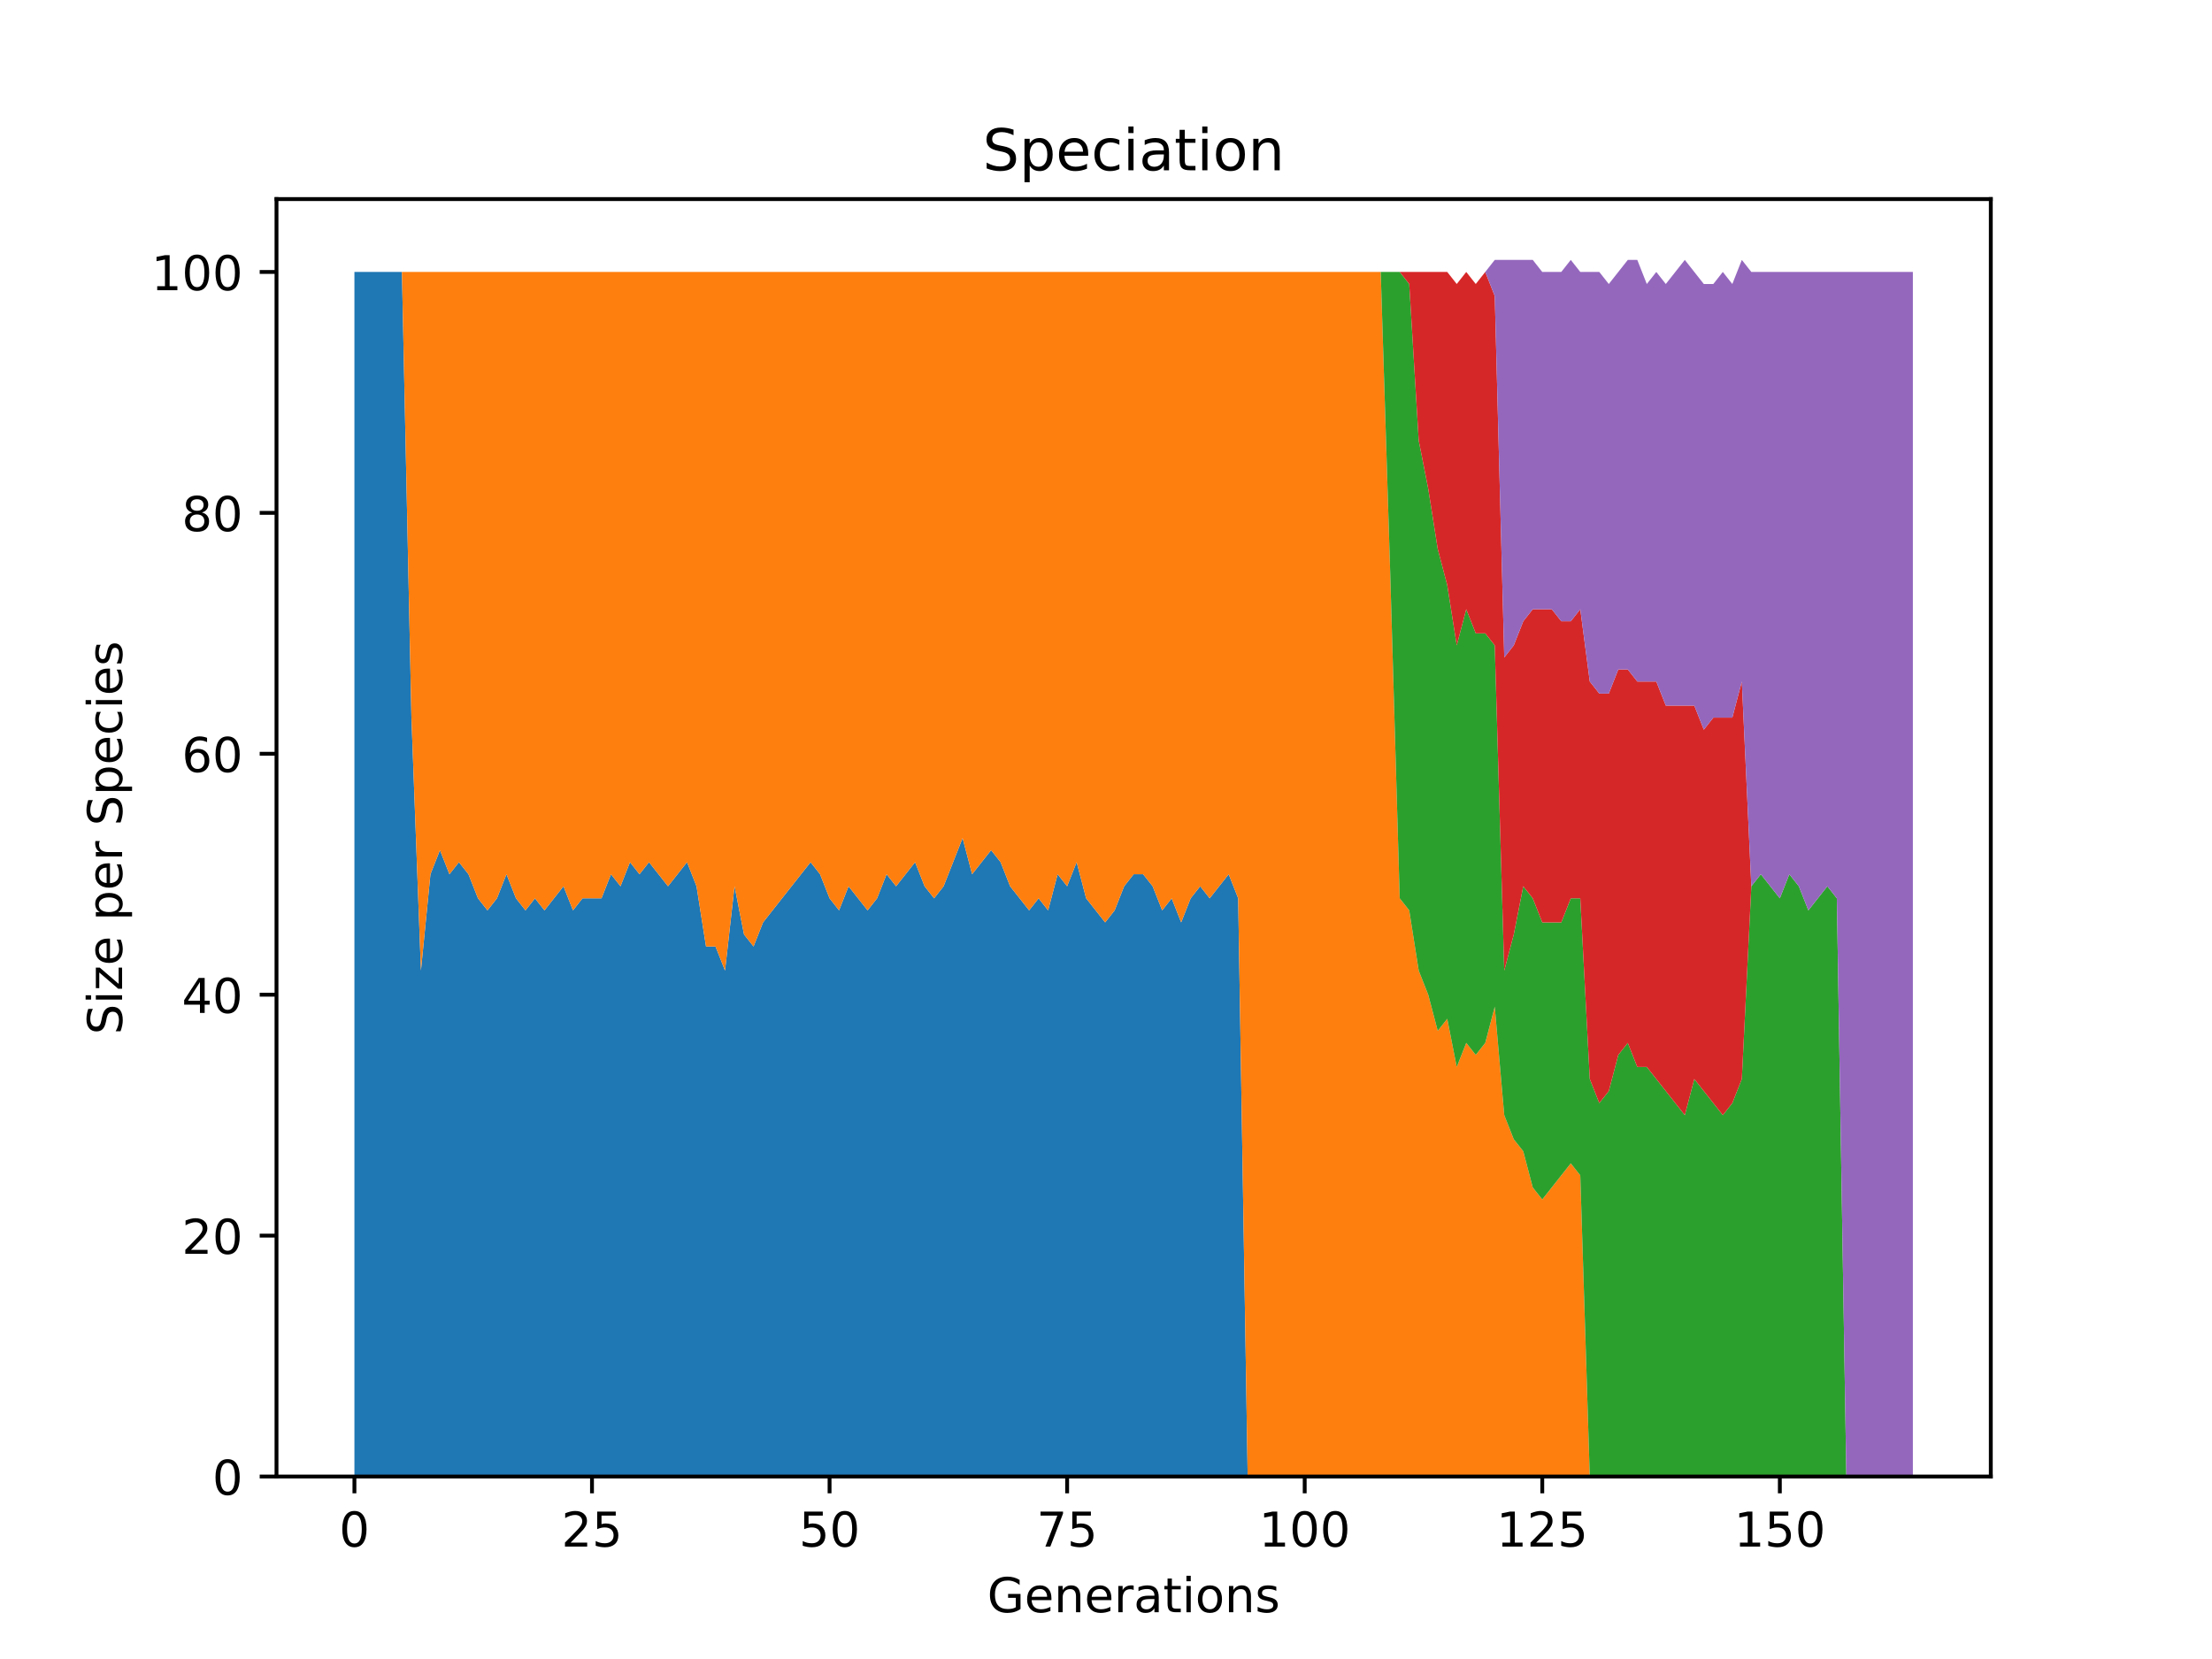 <?xml version="1.0" encoding="utf-8" standalone="no"?>
<!DOCTYPE svg PUBLIC "-//W3C//DTD SVG 1.1//EN"
  "http://www.w3.org/Graphics/SVG/1.1/DTD/svg11.dtd">
<!-- Created with matplotlib (https://matplotlib.org/) -->
<svg height="345.6pt" version="1.1" viewBox="0 0 460.8 345.6" width="460.8pt" xmlns="http://www.w3.org/2000/svg" xmlns:xlink="http://www.w3.org/1999/xlink">
 <defs>
  <style type="text/css">*{stroke-linecap:butt;stroke-linejoin:round;}</style>
 </defs>
 <g id="figure_1">
  <g id="patch_1">
   <path d="M 0 345.6 
L 460.8 345.6 
L 460.8 0 
L 0 0 
z
" style="fill:#ffffff;"/>
  </g>
  <g id="axes_1">
   <g id="patch_2">
    <path d="M 57.6 307.584 
L 414.72 307.584 
L 414.72 41.472 
L 57.6 41.472 
z
" style="fill:#ffffff;"/>
   </g>
   <g id="PolyCollection_1">
    <path clip-path="url(#p4d71e62ebc)" d="M 73.833 56.653 
L 73.833 307.584 
L 75.812 307.584 
L 77.792 307.584 
L 79.772 307.584 
L 81.751 307.584 
L 83.731 307.584 
L 85.71 307.584 
L 87.69 307.584 
L 89.67 307.584 
L 91.649 307.584 
L 93.629 307.584 
L 95.608 307.584 
L 97.588 307.584 
L 99.568 307.584 
L 101.547 307.584 
L 103.527 307.584 
L 105.506 307.584 
L 107.486 307.584 
L 109.466 307.584 
L 111.445 307.584 
L 113.425 307.584 
L 115.404 307.584 
L 117.384 307.584 
L 119.364 307.584 
L 121.343 307.584 
L 123.323 307.584 
L 125.302 307.584 
L 127.282 307.584 
L 129.262 307.584 
L 131.241 307.584 
L 133.221 307.584 
L 135.2 307.584 
L 137.18 307.584 
L 139.16 307.584 
L 141.139 307.584 
L 143.119 307.584 
L 145.098 307.584 
L 147.078 307.584 
L 149.058 307.584 
L 151.037 307.584 
L 153.017 307.584 
L 154.996 307.584 
L 156.976 307.584 
L 158.956 307.584 
L 160.935 307.584 
L 162.915 307.584 
L 164.894 307.584 
L 166.874 307.584 
L 168.854 307.584 
L 170.833 307.584 
L 172.813 307.584 
L 174.792 307.584 
L 176.772 307.584 
L 178.752 307.584 
L 180.731 307.584 
L 182.711 307.584 
L 184.69 307.584 
L 186.67 307.584 
L 188.65 307.584 
L 190.629 307.584 
L 192.609 307.584 
L 194.588 307.584 
L 196.568 307.584 
L 198.548 307.584 
L 200.527 307.584 
L 202.507 307.584 
L 204.486 307.584 
L 206.466 307.584 
L 208.446 307.584 
L 210.425 307.584 
L 212.405 307.584 
L 214.384 307.584 
L 216.364 307.584 
L 218.344 307.584 
L 220.323 307.584 
L 222.303 307.584 
L 224.282 307.584 
L 226.262 307.584 
L 228.242 307.584 
L 230.221 307.584 
L 232.201 307.584 
L 234.18 307.584 
L 236.16 307.584 
L 238.14 307.584 
L 240.119 307.584 
L 242.099 307.584 
L 244.078 307.584 
L 246.058 307.584 
L 248.038 307.584 
L 250.017 307.584 
L 251.997 307.584 
L 253.976 307.584 
L 255.956 307.584 
L 257.936 307.584 
L 259.915 307.584 
L 261.895 307.584 
L 263.874 307.584 
L 265.854 307.584 
L 267.834 307.584 
L 269.813 307.584 
L 271.793 307.584 
L 273.772 307.584 
L 275.752 307.584 
L 277.732 307.584 
L 279.711 307.584 
L 281.691 307.584 
L 283.67 307.584 
L 285.65 307.584 
L 287.63 307.584 
L 289.609 307.584 
L 291.589 307.584 
L 293.568 307.584 
L 295.548 307.584 
L 297.528 307.584 
L 299.507 307.584 
L 301.487 307.584 
L 303.466 307.584 
L 305.446 307.584 
L 307.426 307.584 
L 309.405 307.584 
L 311.385 307.584 
L 313.364 307.584 
L 315.344 307.584 
L 317.324 307.584 
L 319.303 307.584 
L 321.283 307.584 
L 323.262 307.584 
L 325.242 307.584 
L 327.222 307.584 
L 329.201 307.584 
L 331.181 307.584 
L 333.16 307.584 
L 335.14 307.584 
L 337.12 307.584 
L 339.099 307.584 
L 341.079 307.584 
L 343.058 307.584 
L 345.038 307.584 
L 347.018 307.584 
L 348.997 307.584 
L 350.977 307.584 
L 352.956 307.584 
L 354.936 307.584 
L 356.916 307.584 
L 358.895 307.584 
L 360.875 307.584 
L 362.854 307.584 
L 364.834 307.584 
L 366.814 307.584 
L 368.793 307.584 
L 370.773 307.584 
L 372.752 307.584 
L 374.732 307.584 
L 376.712 307.584 
L 378.691 307.584 
L 380.671 307.584 
L 382.65 307.584 
L 384.63 307.584 
L 386.61 307.584 
L 388.589 307.584 
L 390.569 307.584 
L 392.548 307.584 
L 394.528 307.584 
L 396.508 307.584 
L 398.487 307.584 
L 398.487 307.584 
L 398.487 307.584 
L 396.508 307.584 
L 394.528 307.584 
L 392.548 307.584 
L 390.569 307.584 
L 388.589 307.584 
L 386.61 307.584 
L 384.63 307.584 
L 382.65 307.584 
L 380.671 307.584 
L 378.691 307.584 
L 376.712 307.584 
L 374.732 307.584 
L 372.752 307.584 
L 370.773 307.584 
L 368.793 307.584 
L 366.814 307.584 
L 364.834 307.584 
L 362.854 307.584 
L 360.875 307.584 
L 358.895 307.584 
L 356.916 307.584 
L 354.936 307.584 
L 352.956 307.584 
L 350.977 307.584 
L 348.997 307.584 
L 347.018 307.584 
L 345.038 307.584 
L 343.058 307.584 
L 341.079 307.584 
L 339.099 307.584 
L 337.12 307.584 
L 335.14 307.584 
L 333.16 307.584 
L 331.181 307.584 
L 329.201 307.584 
L 327.222 307.584 
L 325.242 307.584 
L 323.262 307.584 
L 321.283 307.584 
L 319.303 307.584 
L 317.324 307.584 
L 315.344 307.584 
L 313.364 307.584 
L 311.385 307.584 
L 309.405 307.584 
L 307.426 307.584 
L 305.446 307.584 
L 303.466 307.584 
L 301.487 307.584 
L 299.507 307.584 
L 297.528 307.584 
L 295.548 307.584 
L 293.568 307.584 
L 291.589 307.584 
L 289.609 307.584 
L 287.63 307.584 
L 285.65 307.584 
L 283.67 307.584 
L 281.691 307.584 
L 279.711 307.584 
L 277.732 307.584 
L 275.752 307.584 
L 273.772 307.584 
L 271.793 307.584 
L 269.813 307.584 
L 267.834 307.584 
L 265.854 307.584 
L 263.874 307.584 
L 261.895 307.584 
L 259.915 307.584 
L 257.936 187.137 
L 255.956 182.119 
L 253.976 184.628 
L 251.997 187.137 
L 250.017 184.628 
L 248.038 187.137 
L 246.058 192.156 
L 244.078 187.137 
L 242.099 189.647 
L 240.119 184.628 
L 238.14 182.119 
L 236.16 182.119 
L 234.18 184.628 
L 232.201 189.647 
L 230.221 192.156 
L 228.242 189.647 
L 226.262 187.137 
L 224.282 179.609 
L 222.303 184.628 
L 220.323 182.119 
L 218.344 189.647 
L 216.364 187.137 
L 214.384 189.647 
L 212.405 187.137 
L 210.425 184.628 
L 208.446 179.609 
L 206.466 177.1 
L 204.486 179.609 
L 202.507 182.119 
L 200.527 174.591 
L 198.548 179.609 
L 196.568 184.628 
L 194.588 187.137 
L 192.609 184.628 
L 190.629 179.609 
L 188.65 182.119 
L 186.67 184.628 
L 184.69 182.119 
L 182.711 187.137 
L 180.731 189.647 
L 178.752 187.137 
L 176.772 184.628 
L 174.792 189.647 
L 172.813 187.137 
L 170.833 182.119 
L 168.854 179.609 
L 166.874 182.119 
L 164.894 184.628 
L 162.915 187.137 
L 160.935 189.647 
L 158.956 192.156 
L 156.976 197.174 
L 154.996 194.665 
L 153.017 184.628 
L 151.037 202.193 
L 149.058 197.174 
L 147.078 197.174 
L 145.098 184.628 
L 143.119 179.609 
L 141.139 182.119 
L 139.16 184.628 
L 137.18 182.119 
L 135.2 179.609 
L 133.221 182.119 
L 131.241 179.609 
L 129.262 184.628 
L 127.282 182.119 
L 125.302 187.137 
L 123.323 187.137 
L 121.343 187.137 
L 119.364 189.647 
L 117.384 184.628 
L 115.404 187.137 
L 113.425 189.647 
L 111.445 187.137 
L 109.466 189.647 
L 107.486 187.137 
L 105.506 182.119 
L 103.527 187.137 
L 101.547 189.647 
L 99.568 187.137 
L 97.588 182.119 
L 95.608 179.609 
L 93.629 182.119 
L 91.649 177.1 
L 89.67 182.119 
L 87.69 202.193 
L 85.71 149.498 
L 83.731 56.653 
L 81.751 56.653 
L 79.772 56.653 
L 77.792 56.653 
L 75.812 56.653 
L 73.833 56.653 
z
" style="fill:#1f77b4;"/>
   </g>
   <g id="PolyCollection_2">
    <path clip-path="url(#p4d71e62ebc)" d="M 73.833 56.653 
L 73.833 56.653 
L 75.812 56.653 
L 77.792 56.653 
L 79.772 56.653 
L 81.751 56.653 
L 83.731 56.653 
L 85.71 149.498 
L 87.69 202.193 
L 89.67 182.119 
L 91.649 177.1 
L 93.629 182.119 
L 95.608 179.609 
L 97.588 182.119 
L 99.568 187.137 
L 101.547 189.647 
L 103.527 187.137 
L 105.506 182.119 
L 107.486 187.137 
L 109.466 189.647 
L 111.445 187.137 
L 113.425 189.647 
L 115.404 187.137 
L 117.384 184.628 
L 119.364 189.647 
L 121.343 187.137 
L 123.323 187.137 
L 125.302 187.137 
L 127.282 182.119 
L 129.262 184.628 
L 131.241 179.609 
L 133.221 182.119 
L 135.2 179.609 
L 137.18 182.119 
L 139.16 184.628 
L 141.139 182.119 
L 143.119 179.609 
L 145.098 184.628 
L 147.078 197.174 
L 149.058 197.174 
L 151.037 202.193 
L 153.017 184.628 
L 154.996 194.665 
L 156.976 197.174 
L 158.956 192.156 
L 160.935 189.647 
L 162.915 187.137 
L 164.894 184.628 
L 166.874 182.119 
L 168.854 179.609 
L 170.833 182.119 
L 172.813 187.137 
L 174.792 189.647 
L 176.772 184.628 
L 178.752 187.137 
L 180.731 189.647 
L 182.711 187.137 
L 184.69 182.119 
L 186.67 184.628 
L 188.65 182.119 
L 190.629 179.609 
L 192.609 184.628 
L 194.588 187.137 
L 196.568 184.628 
L 198.548 179.609 
L 200.527 174.591 
L 202.507 182.119 
L 204.486 179.609 
L 206.466 177.1 
L 208.446 179.609 
L 210.425 184.628 
L 212.405 187.137 
L 214.384 189.647 
L 216.364 187.137 
L 218.344 189.647 
L 220.323 182.119 
L 222.303 184.628 
L 224.282 179.609 
L 226.262 187.137 
L 228.242 189.647 
L 230.221 192.156 
L 232.201 189.647 
L 234.18 184.628 
L 236.16 182.119 
L 238.14 182.119 
L 240.119 184.628 
L 242.099 189.647 
L 244.078 187.137 
L 246.058 192.156 
L 248.038 187.137 
L 250.017 184.628 
L 251.997 187.137 
L 253.976 184.628 
L 255.956 182.119 
L 257.936 187.137 
L 259.915 307.584 
L 261.895 307.584 
L 263.874 307.584 
L 265.854 307.584 
L 267.834 307.584 
L 269.813 307.584 
L 271.793 307.584 
L 273.772 307.584 
L 275.752 307.584 
L 277.732 307.584 
L 279.711 307.584 
L 281.691 307.584 
L 283.67 307.584 
L 285.65 307.584 
L 287.63 307.584 
L 289.609 307.584 
L 291.589 307.584 
L 293.568 307.584 
L 295.548 307.584 
L 297.528 307.584 
L 299.507 307.584 
L 301.487 307.584 
L 303.466 307.584 
L 305.446 307.584 
L 307.426 307.584 
L 309.405 307.584 
L 311.385 307.584 
L 313.364 307.584 
L 315.344 307.584 
L 317.324 307.584 
L 319.303 307.584 
L 321.283 307.584 
L 323.262 307.584 
L 325.242 307.584 
L 327.222 307.584 
L 329.201 307.584 
L 331.181 307.584 
L 333.16 307.584 
L 335.14 307.584 
L 337.12 307.584 
L 339.099 307.584 
L 341.079 307.584 
L 343.058 307.584 
L 345.038 307.584 
L 347.018 307.584 
L 348.997 307.584 
L 350.977 307.584 
L 352.956 307.584 
L 354.936 307.584 
L 356.916 307.584 
L 358.895 307.584 
L 360.875 307.584 
L 362.854 307.584 
L 364.834 307.584 
L 366.814 307.584 
L 368.793 307.584 
L 370.773 307.584 
L 372.752 307.584 
L 374.732 307.584 
L 376.712 307.584 
L 378.691 307.584 
L 380.671 307.584 
L 382.65 307.584 
L 384.63 307.584 
L 386.61 307.584 
L 388.589 307.584 
L 390.569 307.584 
L 392.548 307.584 
L 394.528 307.584 
L 396.508 307.584 
L 398.487 307.584 
L 398.487 307.584 
L 398.487 307.584 
L 396.508 307.584 
L 394.528 307.584 
L 392.548 307.584 
L 390.569 307.584 
L 388.589 307.584 
L 386.61 307.584 
L 384.63 307.584 
L 382.65 307.584 
L 380.671 307.584 
L 378.691 307.584 
L 376.712 307.584 
L 374.732 307.584 
L 372.752 307.584 
L 370.773 307.584 
L 368.793 307.584 
L 366.814 307.584 
L 364.834 307.584 
L 362.854 307.584 
L 360.875 307.584 
L 358.895 307.584 
L 356.916 307.584 
L 354.936 307.584 
L 352.956 307.584 
L 350.977 307.584 
L 348.997 307.584 
L 347.018 307.584 
L 345.038 307.584 
L 343.058 307.584 
L 341.079 307.584 
L 339.099 307.584 
L 337.12 307.584 
L 335.14 307.584 
L 333.16 307.584 
L 331.181 307.584 
L 329.201 244.851 
L 327.222 242.342 
L 325.242 244.851 
L 323.262 247.361 
L 321.283 249.87 
L 319.303 247.361 
L 317.324 239.833 
L 315.344 237.323 
L 313.364 232.305 
L 311.385 209.721 
L 309.405 217.249 
L 307.426 219.758 
L 305.446 217.249 
L 303.466 222.268 
L 301.487 212.23 
L 299.507 214.74 
L 297.528 207.212 
L 295.548 202.193 
L 293.568 189.647 
L 291.589 187.137 
L 289.609 119.386 
L 287.63 56.653 
L 285.65 56.653 
L 283.67 56.653 
L 281.691 56.653 
L 279.711 56.653 
L 277.732 56.653 
L 275.752 56.653 
L 273.772 56.653 
L 271.793 56.653 
L 269.813 56.653 
L 267.834 56.653 
L 265.854 56.653 
L 263.874 56.653 
L 261.895 56.653 
L 259.915 56.653 
L 257.936 56.653 
L 255.956 56.653 
L 253.976 56.653 
L 251.997 56.653 
L 250.017 56.653 
L 248.038 56.653 
L 246.058 56.653 
L 244.078 56.653 
L 242.099 56.653 
L 240.119 56.653 
L 238.14 56.653 
L 236.16 56.653 
L 234.18 56.653 
L 232.201 56.653 
L 230.221 56.653 
L 228.242 56.653 
L 226.262 56.653 
L 224.282 56.653 
L 222.303 56.653 
L 220.323 56.653 
L 218.344 56.653 
L 216.364 56.653 
L 214.384 56.653 
L 212.405 56.653 
L 210.425 56.653 
L 208.446 56.653 
L 206.466 56.653 
L 204.486 56.653 
L 202.507 56.653 
L 200.527 56.653 
L 198.548 56.653 
L 196.568 56.653 
L 194.588 56.653 
L 192.609 56.653 
L 190.629 56.653 
L 188.65 56.653 
L 186.67 56.653 
L 184.69 56.653 
L 182.711 56.653 
L 180.731 56.653 
L 178.752 56.653 
L 176.772 56.653 
L 174.792 56.653 
L 172.813 56.653 
L 170.833 56.653 
L 168.854 56.653 
L 166.874 56.653 
L 164.894 56.653 
L 162.915 56.653 
L 160.935 56.653 
L 158.956 56.653 
L 156.976 56.653 
L 154.996 56.653 
L 153.017 56.653 
L 151.037 56.653 
L 149.058 56.653 
L 147.078 56.653 
L 145.098 56.653 
L 143.119 56.653 
L 141.139 56.653 
L 139.16 56.653 
L 137.18 56.653 
L 135.2 56.653 
L 133.221 56.653 
L 131.241 56.653 
L 129.262 56.653 
L 127.282 56.653 
L 125.302 56.653 
L 123.323 56.653 
L 121.343 56.653 
L 119.364 56.653 
L 117.384 56.653 
L 115.404 56.653 
L 113.425 56.653 
L 111.445 56.653 
L 109.466 56.653 
L 107.486 56.653 
L 105.506 56.653 
L 103.527 56.653 
L 101.547 56.653 
L 99.568 56.653 
L 97.588 56.653 
L 95.608 56.653 
L 93.629 56.653 
L 91.649 56.653 
L 89.67 56.653 
L 87.69 56.653 
L 85.71 56.653 
L 83.731 56.653 
L 81.751 56.653 
L 79.772 56.653 
L 77.792 56.653 
L 75.812 56.653 
L 73.833 56.653 
z
" style="fill:#ff7f0e;"/>
   </g>
   <g id="PolyCollection_3">
    <path clip-path="url(#p4d71e62ebc)" d="M 73.833 56.653 
L 73.833 56.653 
L 75.812 56.653 
L 77.792 56.653 
L 79.772 56.653 
L 81.751 56.653 
L 83.731 56.653 
L 85.71 56.653 
L 87.69 56.653 
L 89.67 56.653 
L 91.649 56.653 
L 93.629 56.653 
L 95.608 56.653 
L 97.588 56.653 
L 99.568 56.653 
L 101.547 56.653 
L 103.527 56.653 
L 105.506 56.653 
L 107.486 56.653 
L 109.466 56.653 
L 111.445 56.653 
L 113.425 56.653 
L 115.404 56.653 
L 117.384 56.653 
L 119.364 56.653 
L 121.343 56.653 
L 123.323 56.653 
L 125.302 56.653 
L 127.282 56.653 
L 129.262 56.653 
L 131.241 56.653 
L 133.221 56.653 
L 135.2 56.653 
L 137.18 56.653 
L 139.16 56.653 
L 141.139 56.653 
L 143.119 56.653 
L 145.098 56.653 
L 147.078 56.653 
L 149.058 56.653 
L 151.037 56.653 
L 153.017 56.653 
L 154.996 56.653 
L 156.976 56.653 
L 158.956 56.653 
L 160.935 56.653 
L 162.915 56.653 
L 164.894 56.653 
L 166.874 56.653 
L 168.854 56.653 
L 170.833 56.653 
L 172.813 56.653 
L 174.792 56.653 
L 176.772 56.653 
L 178.752 56.653 
L 180.731 56.653 
L 182.711 56.653 
L 184.69 56.653 
L 186.67 56.653 
L 188.65 56.653 
L 190.629 56.653 
L 192.609 56.653 
L 194.588 56.653 
L 196.568 56.653 
L 198.548 56.653 
L 200.527 56.653 
L 202.507 56.653 
L 204.486 56.653 
L 206.466 56.653 
L 208.446 56.653 
L 210.425 56.653 
L 212.405 56.653 
L 214.384 56.653 
L 216.364 56.653 
L 218.344 56.653 
L 220.323 56.653 
L 222.303 56.653 
L 224.282 56.653 
L 226.262 56.653 
L 228.242 56.653 
L 230.221 56.653 
L 232.201 56.653 
L 234.18 56.653 
L 236.16 56.653 
L 238.14 56.653 
L 240.119 56.653 
L 242.099 56.653 
L 244.078 56.653 
L 246.058 56.653 
L 248.038 56.653 
L 250.017 56.653 
L 251.997 56.653 
L 253.976 56.653 
L 255.956 56.653 
L 257.936 56.653 
L 259.915 56.653 
L 261.895 56.653 
L 263.874 56.653 
L 265.854 56.653 
L 267.834 56.653 
L 269.813 56.653 
L 271.793 56.653 
L 273.772 56.653 
L 275.752 56.653 
L 277.732 56.653 
L 279.711 56.653 
L 281.691 56.653 
L 283.67 56.653 
L 285.65 56.653 
L 287.63 56.653 
L 289.609 119.386 
L 291.589 187.137 
L 293.568 189.647 
L 295.548 202.193 
L 297.528 207.212 
L 299.507 214.74 
L 301.487 212.23 
L 303.466 222.268 
L 305.446 217.249 
L 307.426 219.758 
L 309.405 217.249 
L 311.385 209.721 
L 313.364 232.305 
L 315.344 237.323 
L 317.324 239.833 
L 319.303 247.361 
L 321.283 249.87 
L 323.262 247.361 
L 325.242 244.851 
L 327.222 242.342 
L 329.201 244.851 
L 331.181 307.584 
L 333.16 307.584 
L 335.14 307.584 
L 337.12 307.584 
L 339.099 307.584 
L 341.079 307.584 
L 343.058 307.584 
L 345.038 307.584 
L 347.018 307.584 
L 348.997 307.584 
L 350.977 307.584 
L 352.956 307.584 
L 354.936 307.584 
L 356.916 307.584 
L 358.895 307.584 
L 360.875 307.584 
L 362.854 307.584 
L 364.834 307.584 
L 366.814 307.584 
L 368.793 307.584 
L 370.773 307.584 
L 372.752 307.584 
L 374.732 307.584 
L 376.712 307.584 
L 378.691 307.584 
L 380.671 307.584 
L 382.65 307.584 
L 384.63 307.584 
L 386.61 307.584 
L 388.589 307.584 
L 390.569 307.584 
L 392.548 307.584 
L 394.528 307.584 
L 396.508 307.584 
L 398.487 307.584 
L 398.487 307.584 
L 398.487 307.584 
L 396.508 307.584 
L 394.528 307.584 
L 392.548 307.584 
L 390.569 307.584 
L 388.589 307.584 
L 386.61 307.584 
L 384.63 307.584 
L 382.65 187.137 
L 380.671 184.628 
L 378.691 187.137 
L 376.712 189.647 
L 374.732 184.628 
L 372.752 182.119 
L 370.773 187.137 
L 368.793 184.628 
L 366.814 182.119 
L 364.834 184.628 
L 362.854 224.777 
L 360.875 229.795 
L 358.895 232.305 
L 356.916 229.795 
L 354.936 227.286 
L 352.956 224.777 
L 350.977 232.305 
L 348.997 229.795 
L 347.018 227.286 
L 345.038 224.777 
L 343.058 222.268 
L 341.079 222.268 
L 339.099 217.249 
L 337.12 219.758 
L 335.14 227.286 
L 333.16 229.795 
L 331.181 224.777 
L 329.201 187.137 
L 327.222 187.137 
L 325.242 192.156 
L 323.262 192.156 
L 321.283 192.156 
L 319.303 187.137 
L 317.324 184.628 
L 315.344 194.665 
L 313.364 202.193 
L 311.385 134.442 
L 309.405 131.933 
L 307.426 131.933 
L 305.446 126.914 
L 303.466 134.442 
L 301.487 121.895 
L 299.507 114.367 
L 297.528 101.821 
L 295.548 91.784 
L 293.568 59.163 
L 291.589 56.653 
L 289.609 56.653 
L 287.63 56.653 
L 285.65 56.653 
L 283.67 56.653 
L 281.691 56.653 
L 279.711 56.653 
L 277.732 56.653 
L 275.752 56.653 
L 273.772 56.653 
L 271.793 56.653 
L 269.813 56.653 
L 267.834 56.653 
L 265.854 56.653 
L 263.874 56.653 
L 261.895 56.653 
L 259.915 56.653 
L 257.936 56.653 
L 255.956 56.653 
L 253.976 56.653 
L 251.997 56.653 
L 250.017 56.653 
L 248.038 56.653 
L 246.058 56.653 
L 244.078 56.653 
L 242.099 56.653 
L 240.119 56.653 
L 238.14 56.653 
L 236.16 56.653 
L 234.18 56.653 
L 232.201 56.653 
L 230.221 56.653 
L 228.242 56.653 
L 226.262 56.653 
L 224.282 56.653 
L 222.303 56.653 
L 220.323 56.653 
L 218.344 56.653 
L 216.364 56.653 
L 214.384 56.653 
L 212.405 56.653 
L 210.425 56.653 
L 208.446 56.653 
L 206.466 56.653 
L 204.486 56.653 
L 202.507 56.653 
L 200.527 56.653 
L 198.548 56.653 
L 196.568 56.653 
L 194.588 56.653 
L 192.609 56.653 
L 190.629 56.653 
L 188.65 56.653 
L 186.67 56.653 
L 184.69 56.653 
L 182.711 56.653 
L 180.731 56.653 
L 178.752 56.653 
L 176.772 56.653 
L 174.792 56.653 
L 172.813 56.653 
L 170.833 56.653 
L 168.854 56.653 
L 166.874 56.653 
L 164.894 56.653 
L 162.915 56.653 
L 160.935 56.653 
L 158.956 56.653 
L 156.976 56.653 
L 154.996 56.653 
L 153.017 56.653 
L 151.037 56.653 
L 149.058 56.653 
L 147.078 56.653 
L 145.098 56.653 
L 143.119 56.653 
L 141.139 56.653 
L 139.16 56.653 
L 137.18 56.653 
L 135.2 56.653 
L 133.221 56.653 
L 131.241 56.653 
L 129.262 56.653 
L 127.282 56.653 
L 125.302 56.653 
L 123.323 56.653 
L 121.343 56.653 
L 119.364 56.653 
L 117.384 56.653 
L 115.404 56.653 
L 113.425 56.653 
L 111.445 56.653 
L 109.466 56.653 
L 107.486 56.653 
L 105.506 56.653 
L 103.527 56.653 
L 101.547 56.653 
L 99.568 56.653 
L 97.588 56.653 
L 95.608 56.653 
L 93.629 56.653 
L 91.649 56.653 
L 89.67 56.653 
L 87.69 56.653 
L 85.71 56.653 
L 83.731 56.653 
L 81.751 56.653 
L 79.772 56.653 
L 77.792 56.653 
L 75.812 56.653 
L 73.833 56.653 
z
" style="fill:#2ca02c;"/>
   </g>
   <g id="PolyCollection_4">
    <path clip-path="url(#p4d71e62ebc)" d="M 73.833 56.653 
L 73.833 56.653 
L 75.812 56.653 
L 77.792 56.653 
L 79.772 56.653 
L 81.751 56.653 
L 83.731 56.653 
L 85.71 56.653 
L 87.69 56.653 
L 89.67 56.653 
L 91.649 56.653 
L 93.629 56.653 
L 95.608 56.653 
L 97.588 56.653 
L 99.568 56.653 
L 101.547 56.653 
L 103.527 56.653 
L 105.506 56.653 
L 107.486 56.653 
L 109.466 56.653 
L 111.445 56.653 
L 113.425 56.653 
L 115.404 56.653 
L 117.384 56.653 
L 119.364 56.653 
L 121.343 56.653 
L 123.323 56.653 
L 125.302 56.653 
L 127.282 56.653 
L 129.262 56.653 
L 131.241 56.653 
L 133.221 56.653 
L 135.2 56.653 
L 137.18 56.653 
L 139.16 56.653 
L 141.139 56.653 
L 143.119 56.653 
L 145.098 56.653 
L 147.078 56.653 
L 149.058 56.653 
L 151.037 56.653 
L 153.017 56.653 
L 154.996 56.653 
L 156.976 56.653 
L 158.956 56.653 
L 160.935 56.653 
L 162.915 56.653 
L 164.894 56.653 
L 166.874 56.653 
L 168.854 56.653 
L 170.833 56.653 
L 172.813 56.653 
L 174.792 56.653 
L 176.772 56.653 
L 178.752 56.653 
L 180.731 56.653 
L 182.711 56.653 
L 184.69 56.653 
L 186.67 56.653 
L 188.65 56.653 
L 190.629 56.653 
L 192.609 56.653 
L 194.588 56.653 
L 196.568 56.653 
L 198.548 56.653 
L 200.527 56.653 
L 202.507 56.653 
L 204.486 56.653 
L 206.466 56.653 
L 208.446 56.653 
L 210.425 56.653 
L 212.405 56.653 
L 214.384 56.653 
L 216.364 56.653 
L 218.344 56.653 
L 220.323 56.653 
L 222.303 56.653 
L 224.282 56.653 
L 226.262 56.653 
L 228.242 56.653 
L 230.221 56.653 
L 232.201 56.653 
L 234.18 56.653 
L 236.16 56.653 
L 238.14 56.653 
L 240.119 56.653 
L 242.099 56.653 
L 244.078 56.653 
L 246.058 56.653 
L 248.038 56.653 
L 250.017 56.653 
L 251.997 56.653 
L 253.976 56.653 
L 255.956 56.653 
L 257.936 56.653 
L 259.915 56.653 
L 261.895 56.653 
L 263.874 56.653 
L 265.854 56.653 
L 267.834 56.653 
L 269.813 56.653 
L 271.793 56.653 
L 273.772 56.653 
L 275.752 56.653 
L 277.732 56.653 
L 279.711 56.653 
L 281.691 56.653 
L 283.67 56.653 
L 285.65 56.653 
L 287.63 56.653 
L 289.609 56.653 
L 291.589 56.653 
L 293.568 59.163 
L 295.548 91.784 
L 297.528 101.821 
L 299.507 114.367 
L 301.487 121.895 
L 303.466 134.442 
L 305.446 126.914 
L 307.426 131.933 
L 309.405 131.933 
L 311.385 134.442 
L 313.364 202.193 
L 315.344 194.665 
L 317.324 184.628 
L 319.303 187.137 
L 321.283 192.156 
L 323.262 192.156 
L 325.242 192.156 
L 327.222 187.137 
L 329.201 187.137 
L 331.181 224.777 
L 333.16 229.795 
L 335.14 227.286 
L 337.12 219.758 
L 339.099 217.249 
L 341.079 222.268 
L 343.058 222.268 
L 345.038 224.777 
L 347.018 227.286 
L 348.997 229.795 
L 350.977 232.305 
L 352.956 224.777 
L 354.936 227.286 
L 356.916 229.795 
L 358.895 232.305 
L 360.875 229.795 
L 362.854 224.777 
L 364.834 184.628 
L 366.814 182.119 
L 368.793 184.628 
L 370.773 187.137 
L 372.752 182.119 
L 374.732 184.628 
L 376.712 189.647 
L 378.691 187.137 
L 380.671 184.628 
L 382.65 187.137 
L 384.63 307.584 
L 386.61 307.584 
L 388.589 307.584 
L 390.569 307.584 
L 392.548 307.584 
L 394.528 307.584 
L 396.508 307.584 
L 398.487 307.584 
L 398.487 307.584 
L 398.487 307.584 
L 396.508 307.584 
L 394.528 307.584 
L 392.548 307.584 
L 390.569 307.584 
L 388.589 307.584 
L 386.61 307.584 
L 384.63 307.584 
L 382.65 187.137 
L 380.671 184.628 
L 378.691 187.137 
L 376.712 189.647 
L 374.732 184.628 
L 372.752 182.119 
L 370.773 187.137 
L 368.793 184.628 
L 366.814 182.119 
L 364.834 184.628 
L 362.854 141.97 
L 360.875 149.498 
L 358.895 149.498 
L 356.916 149.498 
L 354.936 152.007 
L 352.956 146.988 
L 350.977 146.988 
L 348.997 146.988 
L 347.018 146.988 
L 345.038 141.97 
L 343.058 141.97 
L 341.079 141.97 
L 339.099 139.46 
L 337.12 139.46 
L 335.14 144.479 
L 333.16 144.479 
L 331.181 141.97 
L 329.201 126.914 
L 327.222 129.423 
L 325.242 129.423 
L 323.262 126.914 
L 321.283 126.914 
L 319.303 126.914 
L 317.324 129.423 
L 315.344 134.442 
L 313.364 136.951 
L 311.385 61.672 
L 309.405 56.653 
L 307.426 59.163 
L 305.446 56.653 
L 303.466 59.163 
L 301.487 56.653 
L 299.507 56.653 
L 297.528 56.653 
L 295.548 56.653 
L 293.568 56.653 
L 291.589 56.653 
L 289.609 56.653 
L 287.63 56.653 
L 285.65 56.653 
L 283.67 56.653 
L 281.691 56.653 
L 279.711 56.653 
L 277.732 56.653 
L 275.752 56.653 
L 273.772 56.653 
L 271.793 56.653 
L 269.813 56.653 
L 267.834 56.653 
L 265.854 56.653 
L 263.874 56.653 
L 261.895 56.653 
L 259.915 56.653 
L 257.936 56.653 
L 255.956 56.653 
L 253.976 56.653 
L 251.997 56.653 
L 250.017 56.653 
L 248.038 56.653 
L 246.058 56.653 
L 244.078 56.653 
L 242.099 56.653 
L 240.119 56.653 
L 238.14 56.653 
L 236.16 56.653 
L 234.18 56.653 
L 232.201 56.653 
L 230.221 56.653 
L 228.242 56.653 
L 226.262 56.653 
L 224.282 56.653 
L 222.303 56.653 
L 220.323 56.653 
L 218.344 56.653 
L 216.364 56.653 
L 214.384 56.653 
L 212.405 56.653 
L 210.425 56.653 
L 208.446 56.653 
L 206.466 56.653 
L 204.486 56.653 
L 202.507 56.653 
L 200.527 56.653 
L 198.548 56.653 
L 196.568 56.653 
L 194.588 56.653 
L 192.609 56.653 
L 190.629 56.653 
L 188.65 56.653 
L 186.67 56.653 
L 184.69 56.653 
L 182.711 56.653 
L 180.731 56.653 
L 178.752 56.653 
L 176.772 56.653 
L 174.792 56.653 
L 172.813 56.653 
L 170.833 56.653 
L 168.854 56.653 
L 166.874 56.653 
L 164.894 56.653 
L 162.915 56.653 
L 160.935 56.653 
L 158.956 56.653 
L 156.976 56.653 
L 154.996 56.653 
L 153.017 56.653 
L 151.037 56.653 
L 149.058 56.653 
L 147.078 56.653 
L 145.098 56.653 
L 143.119 56.653 
L 141.139 56.653 
L 139.16 56.653 
L 137.18 56.653 
L 135.2 56.653 
L 133.221 56.653 
L 131.241 56.653 
L 129.262 56.653 
L 127.282 56.653 
L 125.302 56.653 
L 123.323 56.653 
L 121.343 56.653 
L 119.364 56.653 
L 117.384 56.653 
L 115.404 56.653 
L 113.425 56.653 
L 111.445 56.653 
L 109.466 56.653 
L 107.486 56.653 
L 105.506 56.653 
L 103.527 56.653 
L 101.547 56.653 
L 99.568 56.653 
L 97.588 56.653 
L 95.608 56.653 
L 93.629 56.653 
L 91.649 56.653 
L 89.67 56.653 
L 87.69 56.653 
L 85.71 56.653 
L 83.731 56.653 
L 81.751 56.653 
L 79.772 56.653 
L 77.792 56.653 
L 75.812 56.653 
L 73.833 56.653 
z
" style="fill:#d62728;"/>
   </g>
   <g id="PolyCollection_5">
    <path clip-path="url(#p4d71e62ebc)" d="M 73.833 56.653 
L 73.833 56.653 
L 75.812 56.653 
L 77.792 56.653 
L 79.772 56.653 
L 81.751 56.653 
L 83.731 56.653 
L 85.71 56.653 
L 87.69 56.653 
L 89.67 56.653 
L 91.649 56.653 
L 93.629 56.653 
L 95.608 56.653 
L 97.588 56.653 
L 99.568 56.653 
L 101.547 56.653 
L 103.527 56.653 
L 105.506 56.653 
L 107.486 56.653 
L 109.466 56.653 
L 111.445 56.653 
L 113.425 56.653 
L 115.404 56.653 
L 117.384 56.653 
L 119.364 56.653 
L 121.343 56.653 
L 123.323 56.653 
L 125.302 56.653 
L 127.282 56.653 
L 129.262 56.653 
L 131.241 56.653 
L 133.221 56.653 
L 135.2 56.653 
L 137.18 56.653 
L 139.16 56.653 
L 141.139 56.653 
L 143.119 56.653 
L 145.098 56.653 
L 147.078 56.653 
L 149.058 56.653 
L 151.037 56.653 
L 153.017 56.653 
L 154.996 56.653 
L 156.976 56.653 
L 158.956 56.653 
L 160.935 56.653 
L 162.915 56.653 
L 164.894 56.653 
L 166.874 56.653 
L 168.854 56.653 
L 170.833 56.653 
L 172.813 56.653 
L 174.792 56.653 
L 176.772 56.653 
L 178.752 56.653 
L 180.731 56.653 
L 182.711 56.653 
L 184.69 56.653 
L 186.67 56.653 
L 188.65 56.653 
L 190.629 56.653 
L 192.609 56.653 
L 194.588 56.653 
L 196.568 56.653 
L 198.548 56.653 
L 200.527 56.653 
L 202.507 56.653 
L 204.486 56.653 
L 206.466 56.653 
L 208.446 56.653 
L 210.425 56.653 
L 212.405 56.653 
L 214.384 56.653 
L 216.364 56.653 
L 218.344 56.653 
L 220.323 56.653 
L 222.303 56.653 
L 224.282 56.653 
L 226.262 56.653 
L 228.242 56.653 
L 230.221 56.653 
L 232.201 56.653 
L 234.18 56.653 
L 236.16 56.653 
L 238.14 56.653 
L 240.119 56.653 
L 242.099 56.653 
L 244.078 56.653 
L 246.058 56.653 
L 248.038 56.653 
L 250.017 56.653 
L 251.997 56.653 
L 253.976 56.653 
L 255.956 56.653 
L 257.936 56.653 
L 259.915 56.653 
L 261.895 56.653 
L 263.874 56.653 
L 265.854 56.653 
L 267.834 56.653 
L 269.813 56.653 
L 271.793 56.653 
L 273.772 56.653 
L 275.752 56.653 
L 277.732 56.653 
L 279.711 56.653 
L 281.691 56.653 
L 283.67 56.653 
L 285.65 56.653 
L 287.63 56.653 
L 289.609 56.653 
L 291.589 56.653 
L 293.568 56.653 
L 295.548 56.653 
L 297.528 56.653 
L 299.507 56.653 
L 301.487 56.653 
L 303.466 59.163 
L 305.446 56.653 
L 307.426 59.163 
L 309.405 56.653 
L 311.385 61.672 
L 313.364 136.951 
L 315.344 134.442 
L 317.324 129.423 
L 319.303 126.914 
L 321.283 126.914 
L 323.262 126.914 
L 325.242 129.423 
L 327.222 129.423 
L 329.201 126.914 
L 331.181 141.97 
L 333.16 144.479 
L 335.14 144.479 
L 337.12 139.46 
L 339.099 139.46 
L 341.079 141.97 
L 343.058 141.97 
L 345.038 141.97 
L 347.018 146.988 
L 348.997 146.988 
L 350.977 146.988 
L 352.956 146.988 
L 354.936 152.007 
L 356.916 149.498 
L 358.895 149.498 
L 360.875 149.498 
L 362.854 141.97 
L 364.834 184.628 
L 366.814 182.119 
L 368.793 184.628 
L 370.773 187.137 
L 372.752 182.119 
L 374.732 184.628 
L 376.712 189.647 
L 378.691 187.137 
L 380.671 184.628 
L 382.65 187.137 
L 384.63 307.584 
L 386.61 307.584 
L 388.589 307.584 
L 390.569 307.584 
L 392.548 307.584 
L 394.528 307.584 
L 396.508 307.584 
L 398.487 307.584 
L 398.487 56.653 
L 398.487 56.653 
L 396.508 56.653 
L 394.528 56.653 
L 392.548 56.653 
L 390.569 56.653 
L 388.589 56.653 
L 386.61 56.653 
L 384.63 56.653 
L 382.65 56.653 
L 380.671 56.653 
L 378.691 56.653 
L 376.712 56.653 
L 374.732 56.653 
L 372.752 56.653 
L 370.773 56.653 
L 368.793 56.653 
L 366.814 56.653 
L 364.834 56.653 
L 362.854 54.144 
L 360.875 59.163 
L 358.895 56.653 
L 356.916 59.163 
L 354.936 59.163 
L 352.956 56.653 
L 350.977 54.144 
L 348.997 56.653 
L 347.018 59.163 
L 345.038 56.653 
L 343.058 59.163 
L 341.079 54.144 
L 339.099 54.144 
L 337.12 56.653 
L 335.14 59.163 
L 333.16 56.653 
L 331.181 56.653 
L 329.201 56.653 
L 327.222 54.144 
L 325.242 56.653 
L 323.262 56.653 
L 321.283 56.653 
L 319.303 54.144 
L 317.324 54.144 
L 315.344 54.144 
L 313.364 54.144 
L 311.385 54.144 
L 309.405 56.653 
L 307.426 59.163 
L 305.446 56.653 
L 303.466 59.163 
L 301.487 56.653 
L 299.507 56.653 
L 297.528 56.653 
L 295.548 56.653 
L 293.568 56.653 
L 291.589 56.653 
L 289.609 56.653 
L 287.63 56.653 
L 285.65 56.653 
L 283.67 56.653 
L 281.691 56.653 
L 279.711 56.653 
L 277.732 56.653 
L 275.752 56.653 
L 273.772 56.653 
L 271.793 56.653 
L 269.813 56.653 
L 267.834 56.653 
L 265.854 56.653 
L 263.874 56.653 
L 261.895 56.653 
L 259.915 56.653 
L 257.936 56.653 
L 255.956 56.653 
L 253.976 56.653 
L 251.997 56.653 
L 250.017 56.653 
L 248.038 56.653 
L 246.058 56.653 
L 244.078 56.653 
L 242.099 56.653 
L 240.119 56.653 
L 238.14 56.653 
L 236.16 56.653 
L 234.18 56.653 
L 232.201 56.653 
L 230.221 56.653 
L 228.242 56.653 
L 226.262 56.653 
L 224.282 56.653 
L 222.303 56.653 
L 220.323 56.653 
L 218.344 56.653 
L 216.364 56.653 
L 214.384 56.653 
L 212.405 56.653 
L 210.425 56.653 
L 208.446 56.653 
L 206.466 56.653 
L 204.486 56.653 
L 202.507 56.653 
L 200.527 56.653 
L 198.548 56.653 
L 196.568 56.653 
L 194.588 56.653 
L 192.609 56.653 
L 190.629 56.653 
L 188.65 56.653 
L 186.67 56.653 
L 184.69 56.653 
L 182.711 56.653 
L 180.731 56.653 
L 178.752 56.653 
L 176.772 56.653 
L 174.792 56.653 
L 172.813 56.653 
L 170.833 56.653 
L 168.854 56.653 
L 166.874 56.653 
L 164.894 56.653 
L 162.915 56.653 
L 160.935 56.653 
L 158.956 56.653 
L 156.976 56.653 
L 154.996 56.653 
L 153.017 56.653 
L 151.037 56.653 
L 149.058 56.653 
L 147.078 56.653 
L 145.098 56.653 
L 143.119 56.653 
L 141.139 56.653 
L 139.16 56.653 
L 137.18 56.653 
L 135.2 56.653 
L 133.221 56.653 
L 131.241 56.653 
L 129.262 56.653 
L 127.282 56.653 
L 125.302 56.653 
L 123.323 56.653 
L 121.343 56.653 
L 119.364 56.653 
L 117.384 56.653 
L 115.404 56.653 
L 113.425 56.653 
L 111.445 56.653 
L 109.466 56.653 
L 107.486 56.653 
L 105.506 56.653 
L 103.527 56.653 
L 101.547 56.653 
L 99.568 56.653 
L 97.588 56.653 
L 95.608 56.653 
L 93.629 56.653 
L 91.649 56.653 
L 89.67 56.653 
L 87.69 56.653 
L 85.71 56.653 
L 83.731 56.653 
L 81.751 56.653 
L 79.772 56.653 
L 77.792 56.653 
L 75.812 56.653 
L 73.833 56.653 
z
" style="fill:#9467bd;"/>
   </g>
   <g id="matplotlib.axis_1">
    <g id="xtick_1">
     <g id="line2d_1">
      <defs>
       <path d="M 0 0 
L 0 3.5 
" id="md9c60af0e1" style="stroke:#000000;stroke-width:0.8;"/>
      </defs>
      <g>
       <use style="stroke:#000000;stroke-width:0.8;" x="73.833" xlink:href="#md9c60af0e1" y="307.584"/>
      </g>
     </g>
     <g id="text_1">
      <!-- 0 -->
      <g transform="translate(70.651 322.182)scale(0.1 -0.1)">
       <defs>
        <path d="M 31.781 66.406 
Q 24.172 66.406 20.328 58.906 
Q 16.5 51.422 16.5 36.375 
Q 16.5 21.391 20.328 13.891 
Q 24.172 6.391 31.781 6.391 
Q 39.453 6.391 43.281 13.891 
Q 47.125 21.391 47.125 36.375 
Q 47.125 51.422 43.281 58.906 
Q 39.453 66.406 31.781 66.406 
z
M 31.781 74.219 
Q 44.047 74.219 50.516 64.516 
Q 56.984 54.828 56.984 36.375 
Q 56.984 17.969 50.516 8.266 
Q 44.047 -1.422 31.781 -1.422 
Q 19.531 -1.422 13.062 8.266 
Q 6.594 17.969 6.594 36.375 
Q 6.594 54.828 13.062 64.516 
Q 19.531 74.219 31.781 74.219 
z
" id="DejaVuSans-48"/>
       </defs>
       <use xlink:href="#DejaVuSans-48"/>
      </g>
     </g>
    </g>
    <g id="xtick_2">
     <g id="line2d_2">
      <g>
       <use style="stroke:#000000;stroke-width:0.8;" x="123.323" xlink:href="#md9c60af0e1" y="307.584"/>
      </g>
     </g>
     <g id="text_2">
      <!-- 25 -->
      <g transform="translate(116.96 322.182)scale(0.1 -0.1)">
       <defs>
        <path d="M 19.188 8.297 
L 53.609 8.297 
L 53.609 0 
L 7.328 0 
L 7.328 8.297 
Q 12.938 14.109 22.625 23.891 
Q 32.328 33.688 34.812 36.531 
Q 39.547 41.844 41.422 45.531 
Q 43.312 49.219 43.312 52.781 
Q 43.312 58.594 39.234 62.25 
Q 35.156 65.922 28.609 65.922 
Q 23.969 65.922 18.812 64.312 
Q 13.672 62.703 7.812 59.422 
L 7.812 69.391 
Q 13.766 71.781 18.938 73 
Q 24.125 74.219 28.422 74.219 
Q 39.75 74.219 46.484 68.547 
Q 53.219 62.891 53.219 53.422 
Q 53.219 48.922 51.531 44.891 
Q 49.859 40.875 45.406 35.406 
Q 44.188 33.984 37.641 27.219 
Q 31.109 20.453 19.188 8.297 
z
" id="DejaVuSans-50"/>
        <path d="M 10.797 72.906 
L 49.516 72.906 
L 49.516 64.594 
L 19.828 64.594 
L 19.828 46.734 
Q 21.969 47.469 24.109 47.828 
Q 26.266 48.188 28.422 48.188 
Q 40.625 48.188 47.75 41.5 
Q 54.891 34.812 54.891 23.391 
Q 54.891 11.625 47.562 5.094 
Q 40.234 -1.422 26.906 -1.422 
Q 22.312 -1.422 17.547 -0.641 
Q 12.797 0.141 7.719 1.703 
L 7.719 11.625 
Q 12.109 9.234 16.797 8.062 
Q 21.484 6.891 26.703 6.891 
Q 35.156 6.891 40.078 11.328 
Q 45.016 15.766 45.016 23.391 
Q 45.016 31 40.078 35.438 
Q 35.156 39.891 26.703 39.891 
Q 22.75 39.891 18.812 39.016 
Q 14.891 38.141 10.797 36.281 
z
" id="DejaVuSans-53"/>
       </defs>
       <use xlink:href="#DejaVuSans-50"/>
       <use x="63.623" xlink:href="#DejaVuSans-53"/>
      </g>
     </g>
    </g>
    <g id="xtick_3">
     <g id="line2d_3">
      <g>
       <use style="stroke:#000000;stroke-width:0.8;" x="172.813" xlink:href="#md9c60af0e1" y="307.584"/>
      </g>
     </g>
     <g id="text_3">
      <!-- 50 -->
      <g transform="translate(166.45 322.182)scale(0.1 -0.1)">
       <use xlink:href="#DejaVuSans-53"/>
       <use x="63.623" xlink:href="#DejaVuSans-48"/>
      </g>
     </g>
    </g>
    <g id="xtick_4">
     <g id="line2d_4">
      <g>
       <use style="stroke:#000000;stroke-width:0.8;" x="222.303" xlink:href="#md9c60af0e1" y="307.584"/>
      </g>
     </g>
     <g id="text_4">
      <!-- 75 -->
      <g transform="translate(215.94 322.182)scale(0.1 -0.1)">
       <defs>
        <path d="M 8.203 72.906 
L 55.078 72.906 
L 55.078 68.703 
L 28.609 0 
L 18.312 0 
L 43.219 64.594 
L 8.203 64.594 
z
" id="DejaVuSans-55"/>
       </defs>
       <use xlink:href="#DejaVuSans-55"/>
       <use x="63.623" xlink:href="#DejaVuSans-53"/>
      </g>
     </g>
    </g>
    <g id="xtick_5">
     <g id="line2d_5">
      <g>
       <use style="stroke:#000000;stroke-width:0.8;" x="271.793" xlink:href="#md9c60af0e1" y="307.584"/>
      </g>
     </g>
     <g id="text_5">
      <!-- 100 -->
      <g transform="translate(262.249 322.182)scale(0.1 -0.1)">
       <defs>
        <path d="M 12.406 8.297 
L 28.516 8.297 
L 28.516 63.922 
L 10.984 60.406 
L 10.984 69.391 
L 28.422 72.906 
L 38.281 72.906 
L 38.281 8.297 
L 54.391 8.297 
L 54.391 0 
L 12.406 0 
z
" id="DejaVuSans-49"/>
       </defs>
       <use xlink:href="#DejaVuSans-49"/>
       <use x="63.623" xlink:href="#DejaVuSans-48"/>
       <use x="127.246" xlink:href="#DejaVuSans-48"/>
      </g>
     </g>
    </g>
    <g id="xtick_6">
     <g id="line2d_6">
      <g>
       <use style="stroke:#000000;stroke-width:0.8;" x="321.283" xlink:href="#md9c60af0e1" y="307.584"/>
      </g>
     </g>
     <g id="text_6">
      <!-- 125 -->
      <g transform="translate(311.739 322.182)scale(0.1 -0.1)">
       <use xlink:href="#DejaVuSans-49"/>
       <use x="63.623" xlink:href="#DejaVuSans-50"/>
       <use x="127.246" xlink:href="#DejaVuSans-53"/>
      </g>
     </g>
    </g>
    <g id="xtick_7">
     <g id="line2d_7">
      <g>
       <use style="stroke:#000000;stroke-width:0.8;" x="370.773" xlink:href="#md9c60af0e1" y="307.584"/>
      </g>
     </g>
     <g id="text_7">
      <!-- 150 -->
      <g transform="translate(361.229 322.182)scale(0.1 -0.1)">
       <use xlink:href="#DejaVuSans-49"/>
       <use x="63.623" xlink:href="#DejaVuSans-53"/>
       <use x="127.246" xlink:href="#DejaVuSans-48"/>
      </g>
     </g>
    </g>
    <g id="text_8">
     <!-- Generations -->
     <g transform="translate(205.662 335.861)scale(0.1 -0.1)">
      <defs>
       <path d="M 59.516 10.406 
L 59.516 29.984 
L 43.406 29.984 
L 43.406 38.094 
L 69.281 38.094 
L 69.281 6.781 
Q 63.578 2.734 56.688 0.656 
Q 49.812 -1.422 42 -1.422 
Q 24.906 -1.422 15.25 8.562 
Q 5.609 18.562 5.609 36.375 
Q 5.609 54.25 15.25 64.234 
Q 24.906 74.219 42 74.219 
Q 49.125 74.219 55.547 72.453 
Q 61.969 70.703 67.391 67.281 
L 67.391 56.781 
Q 61.922 61.422 55.766 63.766 
Q 49.609 66.109 42.828 66.109 
Q 29.438 66.109 22.719 58.641 
Q 16.016 51.172 16.016 36.375 
Q 16.016 21.625 22.719 14.156 
Q 29.438 6.688 42.828 6.688 
Q 48.047 6.688 52.141 7.594 
Q 56.25 8.5 59.516 10.406 
z
" id="DejaVuSans-71"/>
       <path d="M 56.203 29.594 
L 56.203 25.203 
L 14.891 25.203 
Q 15.484 15.922 20.484 11.062 
Q 25.484 6.203 34.422 6.203 
Q 39.594 6.203 44.453 7.469 
Q 49.312 8.734 54.109 11.281 
L 54.109 2.781 
Q 49.266 0.734 44.188 -0.344 
Q 39.109 -1.422 33.891 -1.422 
Q 20.797 -1.422 13.156 6.188 
Q 5.516 13.812 5.516 26.812 
Q 5.516 40.234 12.766 48.109 
Q 20.016 56 32.328 56 
Q 43.359 56 49.781 48.891 
Q 56.203 41.797 56.203 29.594 
z
M 47.219 32.234 
Q 47.125 39.594 43.094 43.984 
Q 39.062 48.391 32.422 48.391 
Q 24.906 48.391 20.391 44.141 
Q 15.875 39.891 15.188 32.172 
z
" id="DejaVuSans-101"/>
       <path d="M 54.891 33.016 
L 54.891 0 
L 45.906 0 
L 45.906 32.719 
Q 45.906 40.484 42.875 44.328 
Q 39.844 48.188 33.797 48.188 
Q 26.516 48.188 22.312 43.547 
Q 18.109 38.922 18.109 30.906 
L 18.109 0 
L 9.078 0 
L 9.078 54.688 
L 18.109 54.688 
L 18.109 46.188 
Q 21.344 51.125 25.703 53.562 
Q 30.078 56 35.797 56 
Q 45.219 56 50.047 50.172 
Q 54.891 44.344 54.891 33.016 
z
" id="DejaVuSans-110"/>
       <path d="M 41.109 46.297 
Q 39.594 47.172 37.812 47.578 
Q 36.031 48 33.891 48 
Q 26.266 48 22.188 43.047 
Q 18.109 38.094 18.109 28.812 
L 18.109 0 
L 9.078 0 
L 9.078 54.688 
L 18.109 54.688 
L 18.109 46.188 
Q 20.953 51.172 25.484 53.578 
Q 30.031 56 36.531 56 
Q 37.453 56 38.578 55.875 
Q 39.703 55.766 41.062 55.516 
z
" id="DejaVuSans-114"/>
       <path d="M 34.281 27.484 
Q 23.391 27.484 19.188 25 
Q 14.984 22.516 14.984 16.5 
Q 14.984 11.719 18.141 8.906 
Q 21.297 6.109 26.703 6.109 
Q 34.188 6.109 38.703 11.406 
Q 43.219 16.703 43.219 25.484 
L 43.219 27.484 
z
M 52.203 31.203 
L 52.203 0 
L 43.219 0 
L 43.219 8.297 
Q 40.141 3.328 35.547 0.953 
Q 30.953 -1.422 24.312 -1.422 
Q 15.922 -1.422 10.953 3.297 
Q 6 8.016 6 15.922 
Q 6 25.141 12.172 29.828 
Q 18.359 34.516 30.609 34.516 
L 43.219 34.516 
L 43.219 35.406 
Q 43.219 41.609 39.141 45 
Q 35.062 48.391 27.688 48.391 
Q 23 48.391 18.547 47.266 
Q 14.109 46.141 10.016 43.891 
L 10.016 52.203 
Q 14.938 54.109 19.578 55.047 
Q 24.219 56 28.609 56 
Q 40.484 56 46.344 49.844 
Q 52.203 43.703 52.203 31.203 
z
" id="DejaVuSans-97"/>
       <path d="M 18.312 70.219 
L 18.312 54.688 
L 36.812 54.688 
L 36.812 47.703 
L 18.312 47.703 
L 18.312 18.016 
Q 18.312 11.328 20.141 9.422 
Q 21.969 7.516 27.594 7.516 
L 36.812 7.516 
L 36.812 0 
L 27.594 0 
Q 17.188 0 13.234 3.875 
Q 9.281 7.766 9.281 18.016 
L 9.281 47.703 
L 2.688 47.703 
L 2.688 54.688 
L 9.281 54.688 
L 9.281 70.219 
z
" id="DejaVuSans-116"/>
       <path d="M 9.422 54.688 
L 18.406 54.688 
L 18.406 0 
L 9.422 0 
z
M 9.422 75.984 
L 18.406 75.984 
L 18.406 64.594 
L 9.422 64.594 
z
" id="DejaVuSans-105"/>
       <path d="M 30.609 48.391 
Q 23.391 48.391 19.188 42.75 
Q 14.984 37.109 14.984 27.297 
Q 14.984 17.484 19.156 11.844 
Q 23.344 6.203 30.609 6.203 
Q 37.797 6.203 41.984 11.859 
Q 46.188 17.531 46.188 27.297 
Q 46.188 37.016 41.984 42.703 
Q 37.797 48.391 30.609 48.391 
z
M 30.609 56 
Q 42.328 56 49.016 48.375 
Q 55.719 40.766 55.719 27.297 
Q 55.719 13.875 49.016 6.219 
Q 42.328 -1.422 30.609 -1.422 
Q 18.844 -1.422 12.172 6.219 
Q 5.516 13.875 5.516 27.297 
Q 5.516 40.766 12.172 48.375 
Q 18.844 56 30.609 56 
z
" id="DejaVuSans-111"/>
       <path d="M 44.281 53.078 
L 44.281 44.578 
Q 40.484 46.531 36.375 47.5 
Q 32.281 48.484 27.875 48.484 
Q 21.188 48.484 17.844 46.438 
Q 14.5 44.391 14.5 40.281 
Q 14.5 37.156 16.891 35.375 
Q 19.281 33.594 26.516 31.984 
L 29.594 31.297 
Q 39.156 29.25 43.188 25.516 
Q 47.219 21.781 47.219 15.094 
Q 47.219 7.469 41.188 3.016 
Q 35.156 -1.422 24.609 -1.422 
Q 20.219 -1.422 15.453 -0.562 
Q 10.688 0.297 5.422 2 
L 5.422 11.281 
Q 10.406 8.688 15.234 7.391 
Q 20.062 6.109 24.812 6.109 
Q 31.156 6.109 34.562 8.281 
Q 37.984 10.453 37.984 14.406 
Q 37.984 18.062 35.516 20.016 
Q 33.062 21.969 24.703 23.781 
L 21.578 24.516 
Q 13.234 26.266 9.516 29.906 
Q 5.812 33.547 5.812 39.891 
Q 5.812 47.609 11.281 51.797 
Q 16.75 56 26.812 56 
Q 31.781 56 36.172 55.266 
Q 40.578 54.547 44.281 53.078 
z
" id="DejaVuSans-115"/>
      </defs>
      <use xlink:href="#DejaVuSans-71"/>
      <use x="77.49" xlink:href="#DejaVuSans-101"/>
      <use x="139.014" xlink:href="#DejaVuSans-110"/>
      <use x="202.393" xlink:href="#DejaVuSans-101"/>
      <use x="263.916" xlink:href="#DejaVuSans-114"/>
      <use x="305.029" xlink:href="#DejaVuSans-97"/>
      <use x="366.309" xlink:href="#DejaVuSans-116"/>
      <use x="405.518" xlink:href="#DejaVuSans-105"/>
      <use x="433.301" xlink:href="#DejaVuSans-111"/>
      <use x="494.482" xlink:href="#DejaVuSans-110"/>
      <use x="557.861" xlink:href="#DejaVuSans-115"/>
     </g>
    </g>
   </g>
   <g id="matplotlib.axis_2">
    <g id="ytick_1">
     <g id="line2d_8">
      <defs>
       <path d="M 0 0 
L -3.5 0 
" id="m2d05adfed1" style="stroke:#000000;stroke-width:0.8;"/>
      </defs>
      <g>
       <use style="stroke:#000000;stroke-width:0.8;" x="57.6" xlink:href="#m2d05adfed1" y="307.584"/>
      </g>
     </g>
     <g id="text_9">
      <!-- 0 -->
      <g transform="translate(44.237 311.383)scale(0.1 -0.1)">
       <use xlink:href="#DejaVuSans-48"/>
      </g>
     </g>
    </g>
    <g id="ytick_2">
     <g id="line2d_9">
      <g>
       <use style="stroke:#000000;stroke-width:0.8;" x="57.6" xlink:href="#m2d05adfed1" y="257.398"/>
      </g>
     </g>
     <g id="text_10">
      <!-- 20 -->
      <g transform="translate(37.875 261.197)scale(0.1 -0.1)">
       <use xlink:href="#DejaVuSans-50"/>
       <use x="63.623" xlink:href="#DejaVuSans-48"/>
      </g>
     </g>
    </g>
    <g id="ytick_3">
     <g id="line2d_10">
      <g>
       <use style="stroke:#000000;stroke-width:0.8;" x="57.6" xlink:href="#m2d05adfed1" y="207.212"/>
      </g>
     </g>
     <g id="text_11">
      <!-- 40 -->
      <g transform="translate(37.875 211.011)scale(0.1 -0.1)">
       <defs>
        <path d="M 37.797 64.312 
L 12.891 25.391 
L 37.797 25.391 
z
M 35.203 72.906 
L 47.609 72.906 
L 47.609 25.391 
L 58.016 25.391 
L 58.016 17.188 
L 47.609 17.188 
L 47.609 0 
L 37.797 0 
L 37.797 17.188 
L 4.891 17.188 
L 4.891 26.703 
z
" id="DejaVuSans-52"/>
       </defs>
       <use xlink:href="#DejaVuSans-52"/>
       <use x="63.623" xlink:href="#DejaVuSans-48"/>
      </g>
     </g>
    </g>
    <g id="ytick_4">
     <g id="line2d_11">
      <g>
       <use style="stroke:#000000;stroke-width:0.8;" x="57.6" xlink:href="#m2d05adfed1" y="157.026"/>
      </g>
     </g>
     <g id="text_12">
      <!-- 60 -->
      <g transform="translate(37.875 160.825)scale(0.1 -0.1)">
       <defs>
        <path d="M 33.016 40.375 
Q 26.375 40.375 22.484 35.828 
Q 18.609 31.297 18.609 23.391 
Q 18.609 15.531 22.484 10.953 
Q 26.375 6.391 33.016 6.391 
Q 39.656 6.391 43.531 10.953 
Q 47.406 15.531 47.406 23.391 
Q 47.406 31.297 43.531 35.828 
Q 39.656 40.375 33.016 40.375 
z
M 52.594 71.297 
L 52.594 62.312 
Q 48.875 64.062 45.094 64.984 
Q 41.312 65.922 37.594 65.922 
Q 27.828 65.922 22.672 59.328 
Q 17.531 52.734 16.797 39.406 
Q 19.672 43.656 24.016 45.922 
Q 28.375 48.188 33.594 48.188 
Q 44.578 48.188 50.953 41.516 
Q 57.328 34.859 57.328 23.391 
Q 57.328 12.156 50.688 5.359 
Q 44.047 -1.422 33.016 -1.422 
Q 20.359 -1.422 13.672 8.266 
Q 6.984 17.969 6.984 36.375 
Q 6.984 53.656 15.188 63.938 
Q 23.391 74.219 37.203 74.219 
Q 40.922 74.219 44.703 73.484 
Q 48.484 72.75 52.594 71.297 
z
" id="DejaVuSans-54"/>
       </defs>
       <use xlink:href="#DejaVuSans-54"/>
       <use x="63.623" xlink:href="#DejaVuSans-48"/>
      </g>
     </g>
    </g>
    <g id="ytick_5">
     <g id="line2d_12">
      <g>
       <use style="stroke:#000000;stroke-width:0.8;" x="57.6" xlink:href="#m2d05adfed1" y="106.839"/>
      </g>
     </g>
     <g id="text_13">
      <!-- 80 -->
      <g transform="translate(37.875 110.639)scale(0.1 -0.1)">
       <defs>
        <path d="M 31.781 34.625 
Q 24.75 34.625 20.719 30.859 
Q 16.703 27.094 16.703 20.516 
Q 16.703 13.922 20.719 10.156 
Q 24.75 6.391 31.781 6.391 
Q 38.812 6.391 42.859 10.172 
Q 46.922 13.969 46.922 20.516 
Q 46.922 27.094 42.891 30.859 
Q 38.875 34.625 31.781 34.625 
z
M 21.922 38.812 
Q 15.578 40.375 12.031 44.719 
Q 8.5 49.078 8.5 55.328 
Q 8.5 64.062 14.719 69.141 
Q 20.953 74.219 31.781 74.219 
Q 42.672 74.219 48.875 69.141 
Q 55.078 64.062 55.078 55.328 
Q 55.078 49.078 51.531 44.719 
Q 48 40.375 41.703 38.812 
Q 48.828 37.156 52.797 32.312 
Q 56.781 27.484 56.781 20.516 
Q 56.781 9.906 50.312 4.234 
Q 43.844 -1.422 31.781 -1.422 
Q 19.734 -1.422 13.25 4.234 
Q 6.781 9.906 6.781 20.516 
Q 6.781 27.484 10.781 32.312 
Q 14.797 37.156 21.922 38.812 
z
M 18.312 54.391 
Q 18.312 48.734 21.844 45.562 
Q 25.391 42.391 31.781 42.391 
Q 38.141 42.391 41.719 45.562 
Q 45.312 48.734 45.312 54.391 
Q 45.312 60.062 41.719 63.234 
Q 38.141 66.406 31.781 66.406 
Q 25.391 66.406 21.844 63.234 
Q 18.312 60.062 18.312 54.391 
z
" id="DejaVuSans-56"/>
       </defs>
       <use xlink:href="#DejaVuSans-56"/>
       <use x="63.623" xlink:href="#DejaVuSans-48"/>
      </g>
     </g>
    </g>
    <g id="ytick_6">
     <g id="line2d_13">
      <g>
       <use style="stroke:#000000;stroke-width:0.8;" x="57.6" xlink:href="#m2d05adfed1" y="56.653"/>
      </g>
     </g>
     <g id="text_14">
      <!-- 100 -->
      <g transform="translate(31.512 60.453)scale(0.1 -0.1)">
       <use xlink:href="#DejaVuSans-49"/>
       <use x="63.623" xlink:href="#DejaVuSans-48"/>
       <use x="127.246" xlink:href="#DejaVuSans-48"/>
      </g>
     </g>
    </g>
    <g id="text_15">
     <!-- Size per Species -->
     <g transform="translate(25.433 215.521)rotate(-90)scale(0.1 -0.1)">
      <defs>
       <path d="M 53.516 70.516 
L 53.516 60.891 
Q 47.906 63.578 42.922 64.891 
Q 37.938 66.219 33.297 66.219 
Q 25.25 66.219 20.875 63.094 
Q 16.5 59.969 16.5 54.203 
Q 16.5 49.359 19.406 46.891 
Q 22.312 44.438 30.422 42.922 
L 36.375 41.703 
Q 47.406 39.594 52.656 34.297 
Q 57.906 29 57.906 20.125 
Q 57.906 9.516 50.797 4.047 
Q 43.703 -1.422 29.984 -1.422 
Q 24.812 -1.422 18.969 -0.25 
Q 13.141 0.922 6.891 3.219 
L 6.891 13.375 
Q 12.891 10.016 18.656 8.297 
Q 24.422 6.594 29.984 6.594 
Q 38.422 6.594 43.016 9.906 
Q 47.609 13.234 47.609 19.391 
Q 47.609 24.75 44.312 27.781 
Q 41.016 30.812 33.5 32.328 
L 27.484 33.5 
Q 16.453 35.688 11.516 40.375 
Q 6.594 45.062 6.594 53.422 
Q 6.594 63.094 13.406 68.656 
Q 20.219 74.219 32.172 74.219 
Q 37.312 74.219 42.625 73.281 
Q 47.953 72.359 53.516 70.516 
z
" id="DejaVuSans-83"/>
       <path d="M 5.516 54.688 
L 48.188 54.688 
L 48.188 46.484 
L 14.406 7.172 
L 48.188 7.172 
L 48.188 0 
L 4.297 0 
L 4.297 8.203 
L 38.094 47.516 
L 5.516 47.516 
z
" id="DejaVuSans-122"/>
       <path id="DejaVuSans-32"/>
       <path d="M 18.109 8.203 
L 18.109 -20.797 
L 9.078 -20.797 
L 9.078 54.688 
L 18.109 54.688 
L 18.109 46.391 
Q 20.953 51.266 25.266 53.625 
Q 29.594 56 35.594 56 
Q 45.562 56 51.781 48.094 
Q 58.016 40.188 58.016 27.297 
Q 58.016 14.406 51.781 6.484 
Q 45.562 -1.422 35.594 -1.422 
Q 29.594 -1.422 25.266 0.953 
Q 20.953 3.328 18.109 8.203 
z
M 48.688 27.297 
Q 48.688 37.203 44.609 42.844 
Q 40.531 48.484 33.406 48.484 
Q 26.266 48.484 22.188 42.844 
Q 18.109 37.203 18.109 27.297 
Q 18.109 17.391 22.188 11.75 
Q 26.266 6.109 33.406 6.109 
Q 40.531 6.109 44.609 11.75 
Q 48.688 17.391 48.688 27.297 
z
" id="DejaVuSans-112"/>
       <path d="M 48.781 52.594 
L 48.781 44.188 
Q 44.969 46.297 41.141 47.344 
Q 37.312 48.391 33.406 48.391 
Q 24.656 48.391 19.812 42.844 
Q 14.984 37.312 14.984 27.297 
Q 14.984 17.281 19.812 11.734 
Q 24.656 6.203 33.406 6.203 
Q 37.312 6.203 41.141 7.25 
Q 44.969 8.297 48.781 10.406 
L 48.781 2.094 
Q 45.016 0.344 40.984 -0.531 
Q 36.969 -1.422 32.422 -1.422 
Q 20.062 -1.422 12.781 6.344 
Q 5.516 14.109 5.516 27.297 
Q 5.516 40.672 12.859 48.328 
Q 20.219 56 33.016 56 
Q 37.156 56 41.109 55.141 
Q 45.062 54.297 48.781 52.594 
z
" id="DejaVuSans-99"/>
      </defs>
      <use xlink:href="#DejaVuSans-83"/>
      <use x="63.477" xlink:href="#DejaVuSans-105"/>
      <use x="91.26" xlink:href="#DejaVuSans-122"/>
      <use x="143.75" xlink:href="#DejaVuSans-101"/>
      <use x="205.273" xlink:href="#DejaVuSans-32"/>
      <use x="237.061" xlink:href="#DejaVuSans-112"/>
      <use x="300.537" xlink:href="#DejaVuSans-101"/>
      <use x="362.061" xlink:href="#DejaVuSans-114"/>
      <use x="403.174" xlink:href="#DejaVuSans-32"/>
      <use x="434.961" xlink:href="#DejaVuSans-83"/>
      <use x="498.438" xlink:href="#DejaVuSans-112"/>
      <use x="561.914" xlink:href="#DejaVuSans-101"/>
      <use x="623.438" xlink:href="#DejaVuSans-99"/>
      <use x="678.418" xlink:href="#DejaVuSans-105"/>
      <use x="706.201" xlink:href="#DejaVuSans-101"/>
      <use x="767.725" xlink:href="#DejaVuSans-115"/>
     </g>
    </g>
   </g>
   <g id="patch_3">
    <path d="M 57.6 307.584 
L 57.6 41.472 
" style="fill:none;stroke:#000000;stroke-linecap:square;stroke-linejoin:miter;stroke-width:0.8;"/>
   </g>
   <g id="patch_4">
    <path d="M 414.72 307.584 
L 414.72 41.472 
" style="fill:none;stroke:#000000;stroke-linecap:square;stroke-linejoin:miter;stroke-width:0.8;"/>
   </g>
   <g id="patch_5">
    <path d="M 57.6 307.584 
L 414.72 307.584 
" style="fill:none;stroke:#000000;stroke-linecap:square;stroke-linejoin:miter;stroke-width:0.8;"/>
   </g>
   <g id="patch_6">
    <path d="M 57.6 41.472 
L 414.72 41.472 
" style="fill:none;stroke:#000000;stroke-linecap:square;stroke-linejoin:miter;stroke-width:0.8;"/>
   </g>
   <g id="text_16">
    <!-- Speciation -->
    <g transform="translate(204.714 35.472)scale(0.12 -0.12)">
     <use xlink:href="#DejaVuSans-83"/>
     <use x="63.477" xlink:href="#DejaVuSans-112"/>
     <use x="126.953" xlink:href="#DejaVuSans-101"/>
     <use x="188.477" xlink:href="#DejaVuSans-99"/>
     <use x="243.457" xlink:href="#DejaVuSans-105"/>
     <use x="271.24" xlink:href="#DejaVuSans-97"/>
     <use x="332.52" xlink:href="#DejaVuSans-116"/>
     <use x="371.729" xlink:href="#DejaVuSans-105"/>
     <use x="399.512" xlink:href="#DejaVuSans-111"/>
     <use x="460.693" xlink:href="#DejaVuSans-110"/>
    </g>
   </g>
  </g>
 </g>
 <defs>
  <clipPath id="p4d71e62ebc">
   <rect height="266.112" width="357.12" x="57.6" y="41.472"/>
  </clipPath>
 </defs>
</svg>
